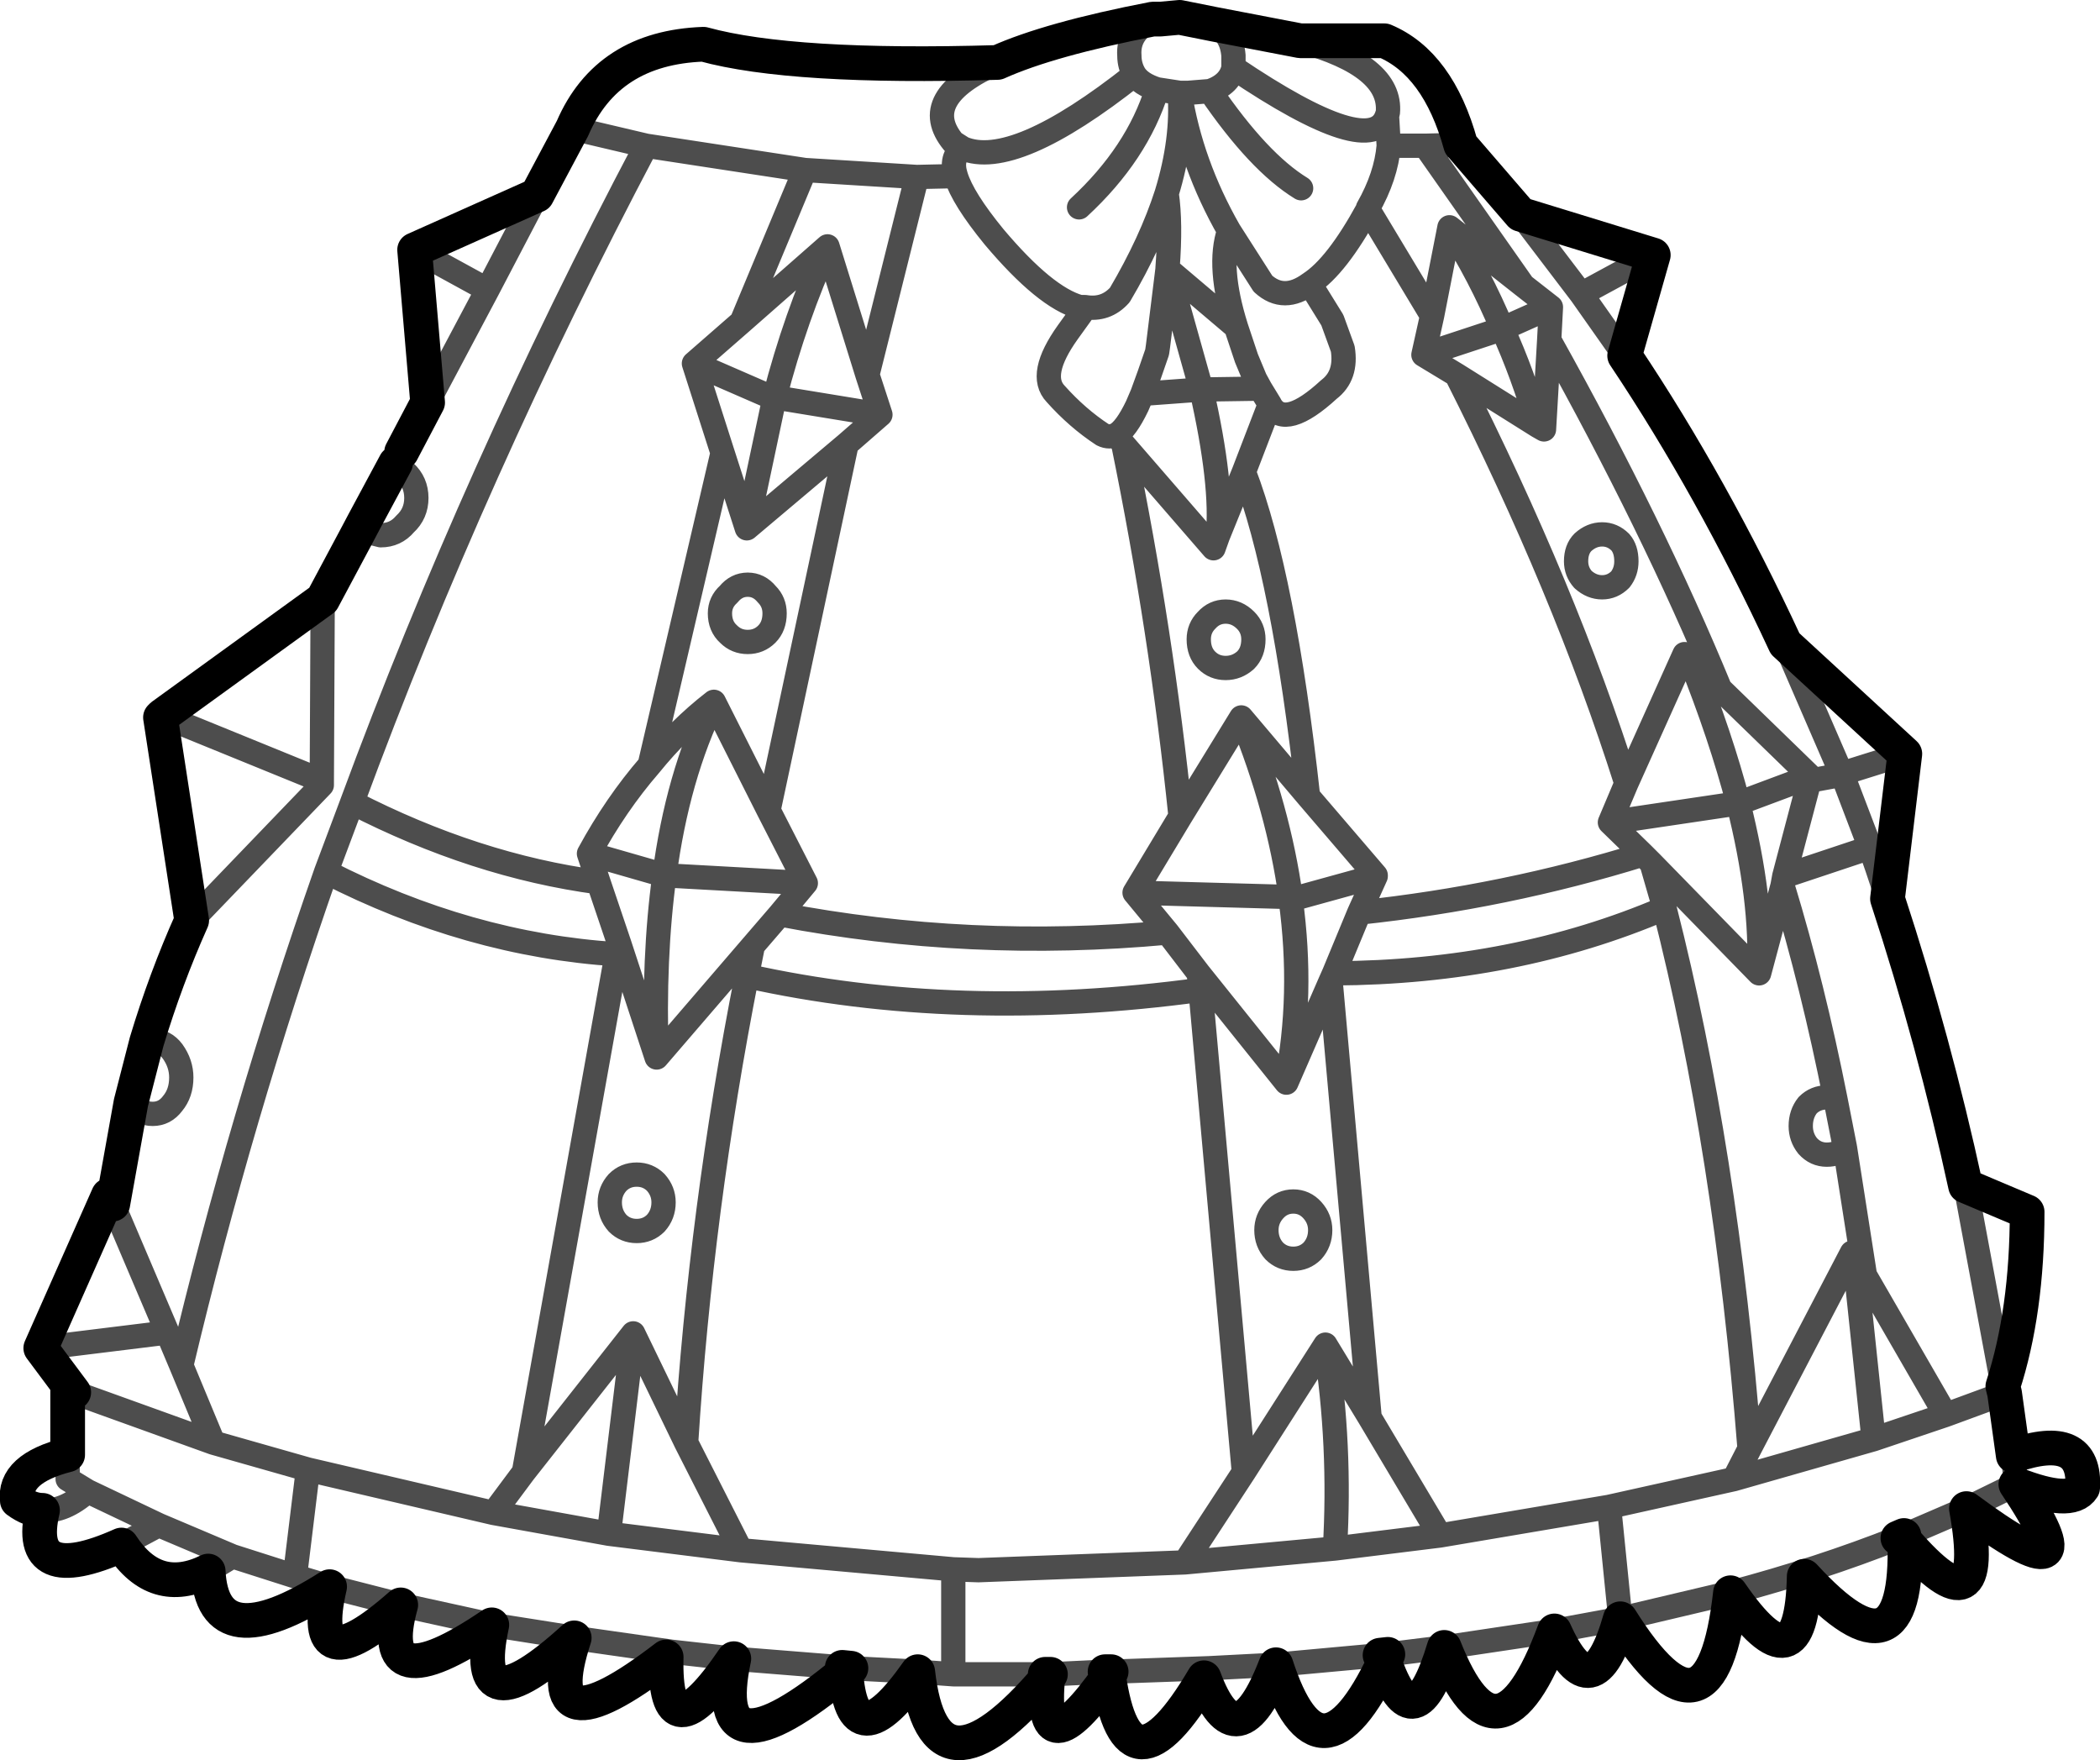 <?xml version="1.0" encoding="UTF-8" standalone="no"?>
<svg xmlns:xlink="http://www.w3.org/1999/xlink" height="101.45px" width="121.05px" xmlns="http://www.w3.org/2000/svg">
  <g transform="matrix(1.0, 0.0, 0.0, 1.0, 60.5, 50.7)">
    <path d="M-37.7 -24.0 L-37.35 -24.65 M23.7 -42.35 L21.65 -42.3 27.3 -34.25 28.9 -33.0 28.8 -31.1 Q34.8 -20.35 38.65 -11.0 L43.85 -5.95 43.8 -5.7 45.7 -6.05 45.65 -6.1 42.4 -13.6 M28.9 -33.0 L26.1 -31.75 Q27.3 -29.1 28.15 -26.15 L28.5 -25.95 28.8 -31.1 M26.1 -31.75 L21.55 -30.25 23.45 -29.1 28.15 -26.15 M21.55 -30.25 L22.05 -32.5 18.35 -38.65 Q16.55 -35.35 15.0 -34.35 L16.3 -32.25 16.9 -30.6 Q17.15 -29.05 16.1 -28.25 13.6 -25.95 12.75 -27.3 L12.7 -27.4 11.2 -23.5 Q13.5 -17.5 14.9 -4.8 L18.8 -0.25 18.8 -0.2 17.85 1.9 Q26.3 1.0 34.2 -1.45 L32.3 -3.3 33.25 -5.55 Q29.7 -16.75 23.45 -29.1 M33.15 -30.2 L30.65 -33.75 27.15 -38.35 M34.8 -36.0 L30.65 -33.75 M27.3 -34.25 L23.05 -37.6 Q24.8 -34.85 26.1 -31.75 M22.05 -32.5 L23.05 -37.6 M21.65 -42.3 L19.55 -42.3 Q19.4 -40.55 18.35 -38.7 L18.35 -38.65 M14.45 -48.35 Q19.75 -46.9 19.5 -44.2 L19.45 -44.05 19.55 -42.3 M19.45 -44.05 Q18.6 -41.4 10.6 -46.8 10.4 -45.85 9.25 -45.45 12.05 -41.35 14.5 -39.85 M10.6 -46.8 L10.6 -47.5 Q10.5 -48.75 9.5 -49.3 M5.95 -49.6 Q4.5 -48.85 4.6 -47.5 4.6 -46.9 4.9 -46.4 5.25 -45.85 6.2 -45.55 L7.5 -45.35 8.0 -45.35 9.25 -45.45 M1.7 -38.75 Q5.05 -41.85 6.2 -45.55 M7.5 -45.35 Q7.7 -42.65 6.75 -39.55 7.0 -37.85 6.8 -35.25 L6.8 -35.2 10.75 -31.85 Q9.65 -35.35 10.35 -37.4 8.15 -41.25 7.5 -45.35 M1.95 -32.8 L1.75 -33.0 Q-0.25 -33.55 -3.2 -37.05 -5.0 -39.25 -5.4 -40.55 L-7.65 -40.5 -10.5 -29.1 -9.75 -26.8 -11.7 -25.1 -16.2 -4.0 -14.05 0.2 -15.55 2.0 Q-4.6 4.1 6.8 3.05 L4.9 0.75 7.55 -3.65 Q6.45 -14.35 4.25 -25.1 L3.85 -25.65 Q3.45 -25.45 3.05 -25.65 1.6 -26.6 0.35 -28.0 -0.7 -29.1 1.05 -31.55 L1.95 -32.8 2.05 -33.0 1.75 -33.0 M6.75 -39.55 Q5.85 -36.75 4.05 -33.7 3.25 -32.8 2.05 -33.0 M4.25 -25.1 L9.45 -19.1 9.7 -19.8 Q10.0 -22.75 8.75 -28.25 L5.35 -28.0 5.05 -27.3 Q4.4 -25.95 3.85 -25.65 M5.35 -28.0 L5.75 -29.1 6.2 -30.4 6.25 -30.75 6.8 -35.2 8.75 -28.25 12.15 -28.3 11.85 -28.85 11.35 -30.05 10.75 -31.85 M15.0 -34.35 Q13.5 -33.25 12.3 -34.35 L10.35 -37.4 M12.15 -28.3 L12.7 -27.4 M11.3 -14.95 Q11.75 -14.5 11.75 -13.85 11.75 -13.1 11.3 -12.65 10.8 -12.2 10.15 -12.2 9.5 -12.2 9.05 -12.65 8.6 -13.1 8.6 -13.85 8.6 -14.5 9.05 -14.95 9.5 -15.45 10.15 -15.45 10.8 -15.45 11.3 -14.95 M7.55 -3.65 L11.05 -9.35 14.9 -4.8 M11.2 -23.5 L9.7 -19.8 M33.25 -5.55 L36.6 -13.0 36.9 -12.75 38.65 -11.0 M32.9 -17.3 Q32.45 -16.85 31.85 -16.85 31.25 -16.85 30.75 -17.3 30.35 -17.75 30.35 -18.35 30.35 -19.05 30.75 -19.45 31.25 -19.9 31.85 -19.9 32.45 -19.9 32.9 -19.45 33.25 -19.05 33.25 -18.35 33.25 -17.75 32.9 -17.3 M32.3 -3.3 L39.7 -4.4 Q38.7 -8.25 36.9 -12.75 M17.85 1.9 L16.4 5.4 Q26.8 5.35 35.45 1.65 L34.7 -0.95 34.2 -1.45 M49.3 -7.25 L45.95 -6.2 45.7 -6.05 47.3 -1.85 47.7 -0.7 48.3 1.1 M43.85 -5.95 L39.7 -4.4 Q41.1 1.15 40.9 5.4 L42.25 0.35 42.35 -0.2 43.8 -5.7 M42.35 -0.2 L47.3 -1.85 M45.95 -6.2 L45.65 -6.1 M-49.45 2.35 L-41.95 -5.45 -41.95 -5.7 -51.15 -9.45 M-41.95 -5.7 L-41.9 -16.15 M-5.4 -40.55 Q-5.75 -41.65 -5.0 -42.15 L-5.55 -42.5 Q-7.65 -45.05 -3.0 -47.1 M-15.85 -27.8 Q-14.65 -32.45 -12.8 -36.5 L-17.75 -32.15 -20.5 -29.75 -16.25 -27.9 -15.85 -27.8 -9.75 -26.8 M-12.8 -36.5 L-10.5 -29.1 M-27.5 -43.3 L-23.25 -42.3 -14.1 -40.9 -7.65 -40.5 M-17.75 -32.15 L-14.1 -40.9 M-36.6 -36.3 L-32.4 -34.0 -29.55 -39.45 M-35.85 -27.5 L-32.4 -34.0 M-37.7 -24.0 L-37.15 -23.5 Q-36.5 -22.9 -36.5 -22.0 -36.5 -21.1 -37.15 -20.5 -37.7 -19.85 -38.55 -19.85 L-39.75 -20.15 -39.95 -19.8 M-39.75 -20.15 L-39.5 -20.65 M-23.05 -6.6 Q-25.0 -4.35 -26.55 -1.5 L-22.2 -0.25 Q-21.45 -5.95 -19.35 -10.25 -21.35 -8.7 -23.05 -6.6 L-18.85 -24.6 -20.5 -29.75 M-11.7 -25.1 L-17.45 -20.25 -18.85 -24.6 M-17.4 -17.0 Q-16.75 -17.0 -16.3 -16.45 -15.85 -16.0 -15.85 -15.35 -15.85 -14.6 -16.3 -14.15 -16.75 -13.7 -17.4 -13.7 -18.05 -13.7 -18.5 -14.15 -19.0 -14.6 -19.0 -15.35 -19.0 -16.0 -18.5 -16.45 -18.05 -17.0 -17.4 -17.0 M-19.35 -10.25 L-16.2 -4.0 M-15.85 -27.8 L-17.45 -20.25 M-54.0 18.7 L-50.85 26.1 -50.05 28.0 Q-46.65 13.7 -41.7 -0.45 L-40.2 -4.45 Q-33.15 -23.55 -23.25 -42.3 M-15.55 2.0 L-17.1 3.8 -17.45 5.55 Q-5.3 8.25 8.7 6.35 L8.6 5.4 6.8 3.05 M-17.1 3.8 L-22.65 10.25 -24.8 3.7 -24.95 4.3 -30.3 34.15 -24.0 26.15 -20.95 32.45 Q-20.1 19.0 -17.45 5.55 M-24.8 3.7 L-26.0 0.15 Q-33.1 -0.8 -40.2 -4.45 M-22.25 18.6 Q-22.25 19.3 -22.7 19.8 -23.15 20.25 -23.8 20.25 -24.45 20.25 -24.9 19.8 -25.35 19.3 -25.35 18.6 -25.35 17.95 -24.9 17.45 -24.45 17.0 -23.8 17.0 -23.15 17.0 -22.7 17.45 -22.25 17.95 -22.25 18.6 M-11.45 45.45 L-7.6 45.65 -5.55 45.8 -5.55 39.75 -17.8 38.65 -25.4 37.7 -32.05 36.5 -42.75 34.0 -43.5 40.15 -41.5 40.75 -37.4 41.8 -32.15 42.95 -27.4 43.7 -21.8 44.5 -18.2 44.9 -11.95 45.4 M-22.1 44.8 L-21.8 44.5 M-32.05 36.5 L-30.3 34.15 M-24.0 26.15 L-25.4 37.7 M-5.55 45.8 L-5.45 45.8 -0.25 45.8 M19.5 44.65 L22.75 44.25 29.1 43.3 32.9 42.6 32.25 36.15 22.5 37.8 16.45 38.55 7.8 39.35 -4.1 39.8 -5.55 39.75 M-17.8 38.65 L-20.95 32.45 M-52.05 9.35 L-51.7 9.3 Q-51.0 9.3 -50.55 9.9 -50.05 10.6 -50.05 11.4 -50.05 12.3 -50.55 12.9 -51.0 13.5 -51.7 13.5 -52.4 13.5 -52.9 12.9 L-52.95 12.85 M-50.05 28.0 L-48.2 32.45 -42.75 34.0 M-56.6 33.15 L-56.6 34.55 -55.45 35.25 -51.35 37.2 -47.1 39.0 -43.5 40.15 M-50.85 26.1 L-58.15 27.0 M-55.45 35.25 Q-56.8 36.45 -58.05 36.35 M-51.35 37.2 L-53.5 38.35 M-48.5 39.85 L-47.1 39.0 M-56.25 29.55 L-48.2 32.45 M35.45 1.65 Q39.0 15.6 40.35 32.8 L46.25 21.5 46.4 21.8 47.0 22.8 45.85 15.45 Q45.45 15.85 44.8 15.85 44.15 15.85 43.7 15.35 43.3 14.85 43.3 14.2 43.3 13.5 43.7 13.0 44.15 12.55 44.8 12.55 L45.3 12.65 Q44.0 6.1 42.25 0.35 M45.3 12.65 L45.85 15.45 M49.25 37.8 L52.85 36.25 55.1 35.15 55.7 34.85 55.55 33.2 M47.0 22.8 L51.65 30.85 55.05 29.6 M51.65 30.85 L47.5 32.25 39.45 34.55 32.25 36.15 M46.4 21.8 L47.5 32.25 M54.95 29.2 L52.8 17.65 M13.9 1.15 L14.45 1.0 13.9 1.0 13.9 1.15 Q14.65 6.65 13.65 11.7 L16.2 5.85 16.4 5.4 M15.15 19.05 Q15.6 19.55 15.6 20.2 15.6 20.9 15.15 21.4 14.7 21.85 14.05 21.85 13.4 21.85 12.95 21.4 12.5 20.9 12.5 20.2 12.5 19.55 12.95 19.05 13.4 18.55 14.05 18.55 14.7 18.55 15.15 19.05 M13.65 11.7 L8.6 5.4 M13.9 1.0 L4.9 0.75 M8.7 6.35 L11.2 34.15 15.9 26.8 18.45 31.0 16.2 5.85 M8.9 46.0 L9.2 45.45 3.55 45.65 M3.2 45.65 L0.05 45.8 M19.05 44.7 L13.05 45.25 9.2 45.45 M7.8 39.35 L11.2 34.15 M15.9 26.8 Q16.8 32.6 16.45 38.55 M39.45 34.55 L40.35 32.8 M32.9 42.6 L39.25 41.1 Q44.35 39.75 48.9 37.95 M18.45 31.0 L22.5 37.8 M-5.0 -42.15 Q-2.05 -40.9 4.9 -46.4 M14.45 1.0 L18.8 -0.2 M11.05 -9.35 Q13.2 -4.05 13.9 1.0 M40.9 5.4 L34.7 -0.95 M-14.05 0.2 L-22.2 -0.25 Q-22.85 4.5 -22.65 10.25 M-26.0 0.15 L-26.55 -1.5 M-41.7 -0.45 Q-33.5 3.75 -24.95 4.3" fill="none" stroke="#000000" stroke-linecap="round" stroke-linejoin="round" stroke-opacity="0.698" stroke-width="1.4"/>
    <path d="M-37.35 -24.65 L-35.85 -27.5 -36.6 -36.3 -29.55 -39.45 -27.5 -43.3 Q-25.5 -47.95 -19.95 -48.15 -14.85 -46.75 -3.0 -47.1 0.0 -48.45 5.95 -49.6 L6.4 -49.6 7.5 -49.7 9.5 -49.3 14.45 -48.35 19.3 -48.35 Q22.4 -47.05 23.7 -42.35 L27.15 -38.35 34.8 -36.0 33.15 -30.2 Q38.2 -22.65 42.4 -13.6 L49.3 -7.25 48.3 1.1 Q51.0 9.35 52.8 17.65 L56.35 19.15 Q56.35 24.9 54.95 29.2 L55.05 29.6 55.55 33.2 Q59.75 31.75 59.55 35.05 58.9 36.1 55.7 34.85 60.4 41.85 52.85 36.25 54.2 43.75 49.3 38.1 49.55 46.75 43.5 40.15 43.35 47.05 39.25 41.1 38.15 50.95 32.9 42.6 31.3 48.2 29.1 43.3 25.85 52.05 22.75 44.25 21.0 50.05 19.3 45.05 15.55 52.95 13.05 45.25 10.8 51.1 8.9 46.0 4.5 53.45 3.4 45.9 -0.65 51.6 -0.1 45.95 -6.7 53.7 -7.6 45.65 -11.4 51.05 -11.75 45.6 -19.75 52.25 -18.2 44.9 -22.25 50.85 -22.1 44.8 -29.65 50.6 -27.4 43.7 -33.5 49.25 -32.15 42.95 -39.0 47.6 -37.4 41.8 -42.85 46.6 -41.5 40.75 -48.25 45.05 -48.5 39.85 -51.55 41.35 -53.5 38.35 -59.1 40.85 -58.05 36.35 -58.75 36.35 -59.5 35.8 -59.75 33.95 -56.6 33.15 L-56.6 29.4 -56.25 29.55 -58.15 27.0 -54.25 18.2 -54.0 18.7 -52.95 12.85 -52.05 9.35 Q-50.95 5.7 -49.45 2.35 L-51.25 -9.35 -51.15 -9.45 -41.9 -16.15 -39.95 -19.8 -39.5 -20.65 -37.7 -24.0 M-11.95 45.4 L-11.45 45.45 -11.75 45.6 -11.95 45.4 M-0.1 45.95 L0.05 45.8 -0.25 45.8 -0.1 45.95 M49.3 38.1 L49.25 37.8 48.9 37.95 49.3 38.1 M3.55 45.65 L3.4 45.9 3.2 45.65 3.55 45.65 M19.5 44.65 L19.3 45.05 19.05 44.7 19.5 44.65" fill="none" stroke="#000000" stroke-linecap="round" stroke-linejoin="round" stroke-width="2.0"/>
  </g>
</svg>
